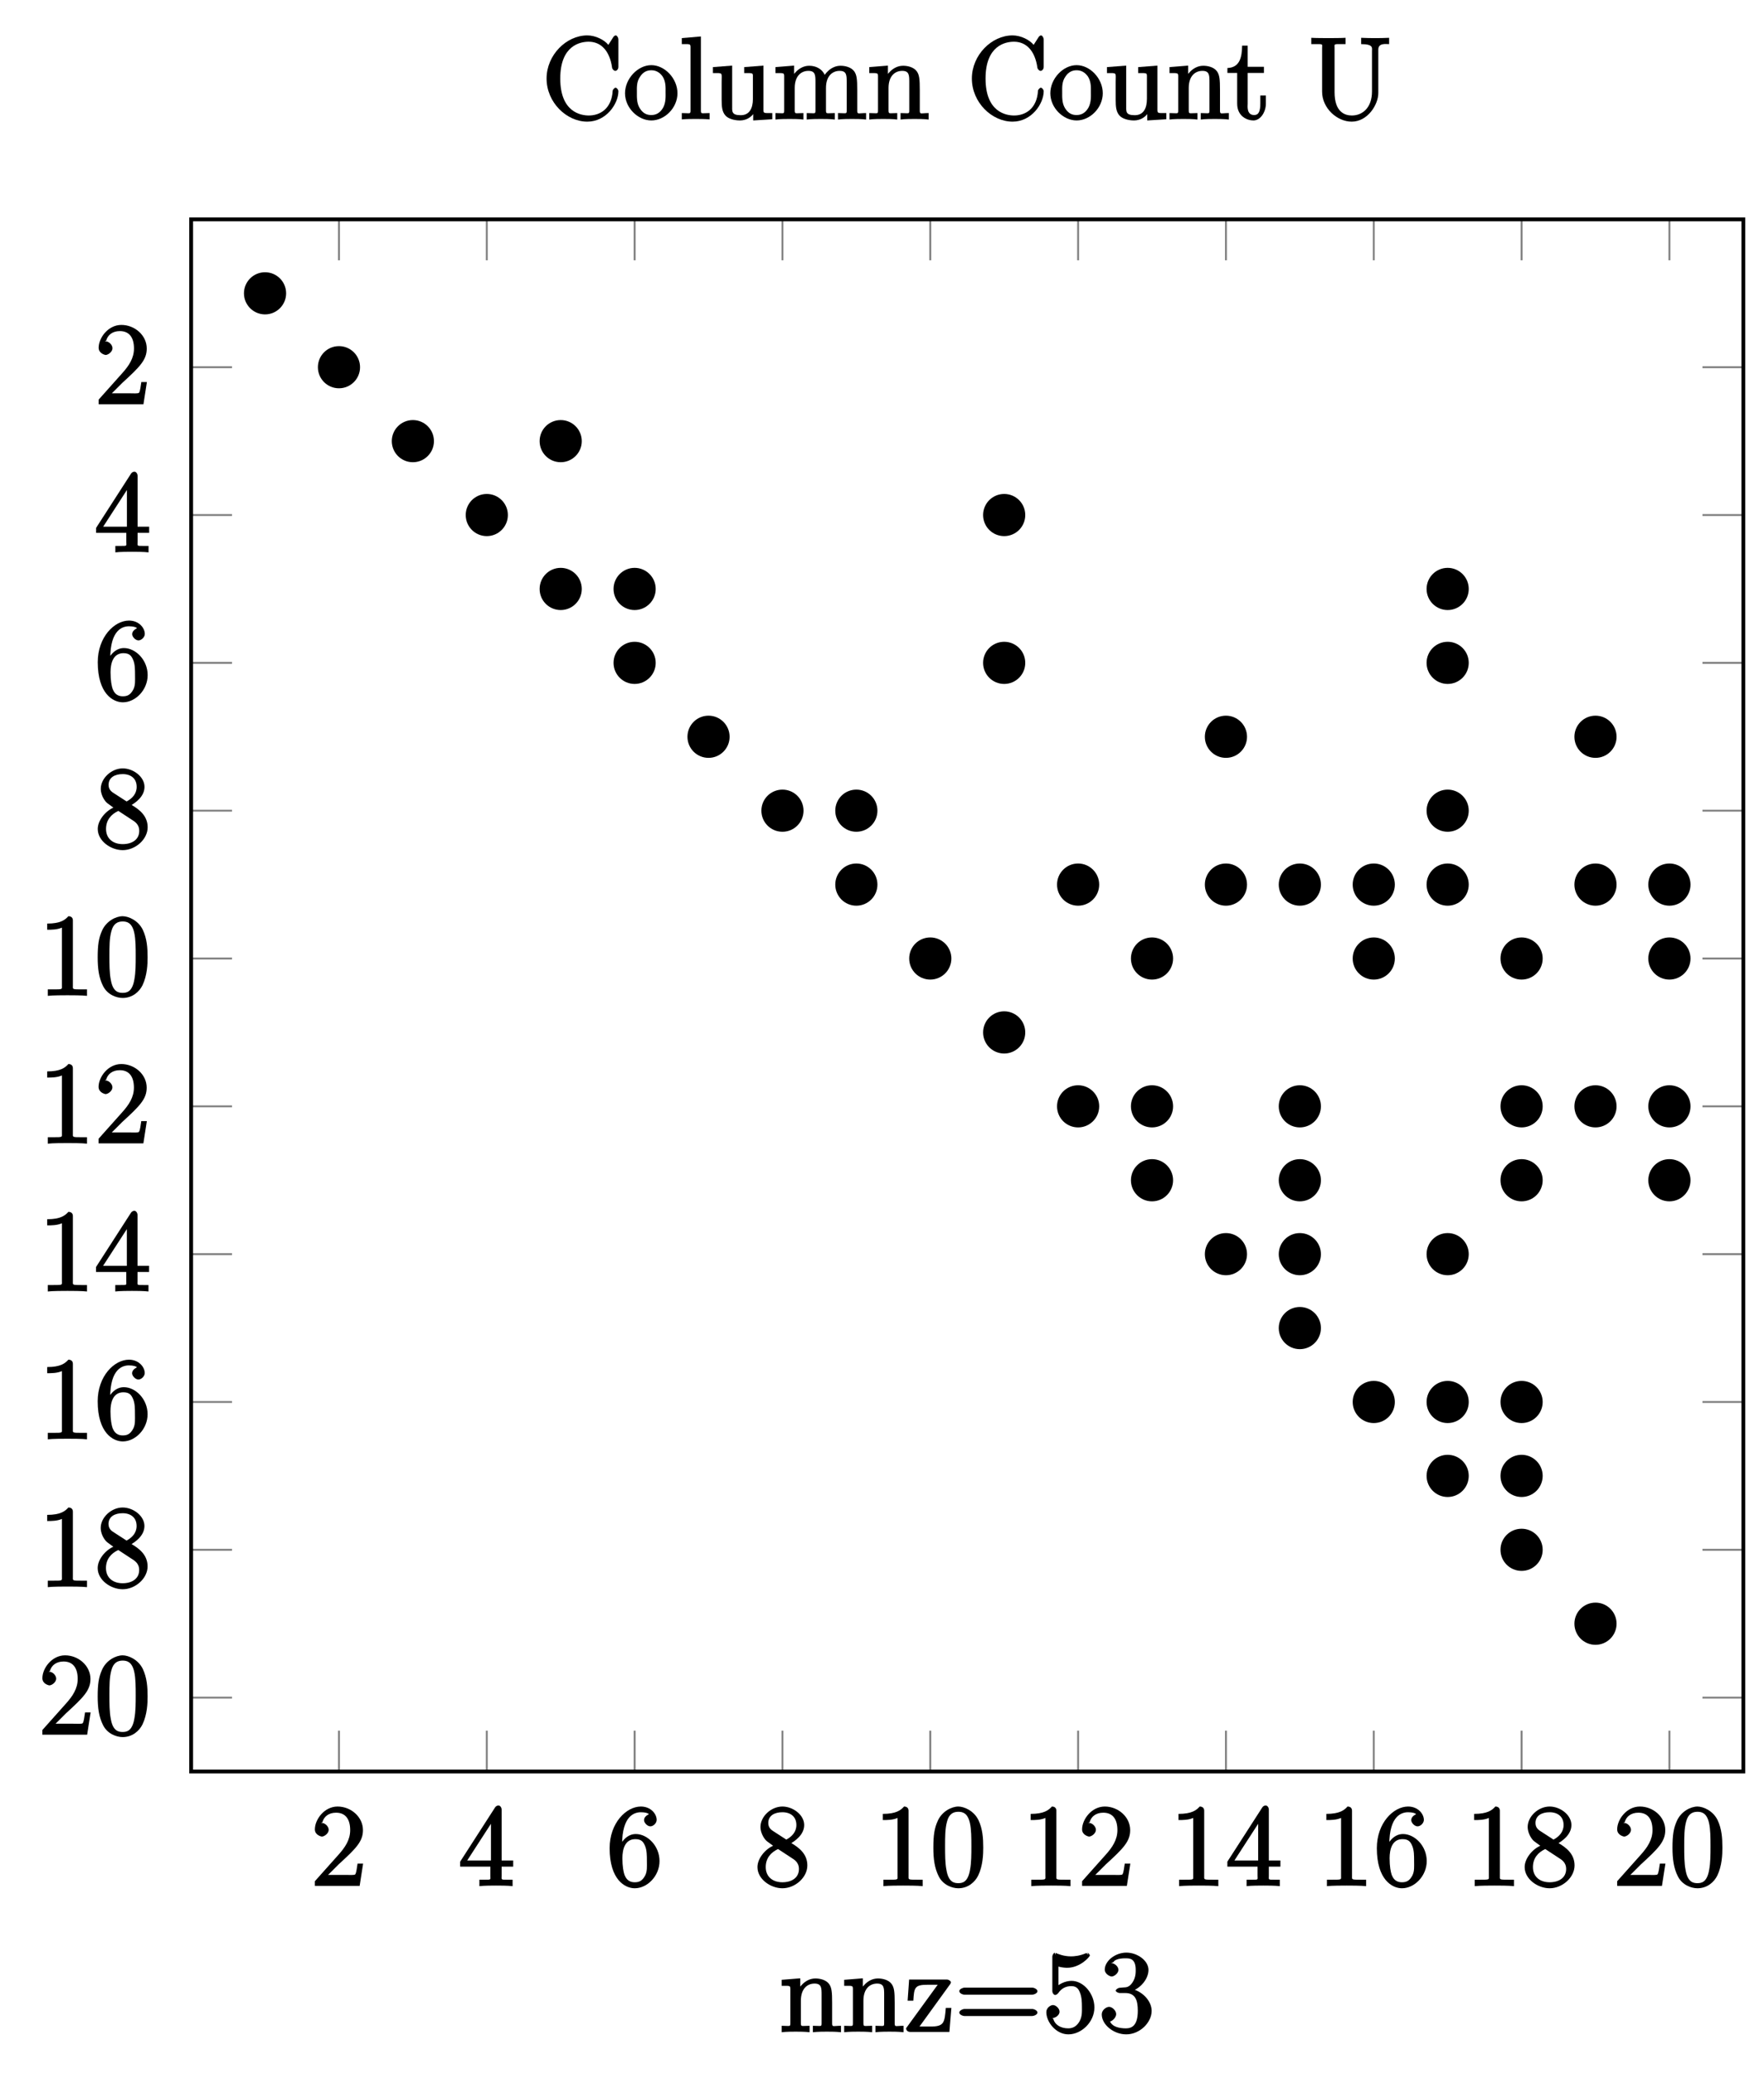 <?xml version="1.0" encoding="UTF-8"?>
<svg xmlns="http://www.w3.org/2000/svg" xmlns:xlink="http://www.w3.org/1999/xlink" width="183.42pt" height="215.52pt" viewBox="0 0 183.42 215.52" version="1.1">
<defs>
<g>
<symbol overflow="visible" id="glyph0-0">
<path style="stroke:none;" d=""/>
</symbol>
<symbol overflow="visible" id="glyph0-1">
<path style="stroke:none;" d="M 5.266 -2.312 L 4.859 -2.312 C 4.797 -1.953 4.75 -1.406 4.625 -1.203 C 4.547 -1.094 3.984 -1.141 3.625 -1.141 L 1.406 -1.141 L 1.516 -0.891 C 1.844 -1.156 2.562 -1.922 2.875 -2.219 C 4.703 -3.891 5.422 -4.609 5.422 -5.797 C 5.422 -7.172 4.172 -8.25 2.781 -8.25 C 1.406 -8.25 0.422 -6.906 0.422 -5.875 C 0.422 -5.266 1.109 -5.125 1.141 -5.125 C 1.406 -5.125 1.859 -5.453 1.859 -5.828 C 1.859 -6.172 1.484 -6.547 1.141 -6.547 C 1.047 -6.547 1.016 -6.547 1.203 -6.609 C 1.359 -7.203 1.859 -7.609 2.625 -7.609 C 3.641 -7.609 4.094 -6.891 4.094 -5.797 C 4.094 -4.781 3.562 -4 2.875 -3.234 L 0.422 -0.484 L 0.422 0 L 5.078 0 L 5.438 -2.312 Z M 5.266 -2.312 "/>
</symbol>
<symbol overflow="visible" id="glyph0-2">
<path style="stroke:none;" d="M 4.469 -7.922 C 4.469 -8.156 4.312 -8.359 4.141 -8.359 C 4.047 -8.359 3.891 -8.312 3.797 -8.172 L 0.156 -2.516 L 0.156 -2 L 3.297 -2 L 3.297 -1.047 C 3.297 -0.609 3.438 -0.641 2.562 -0.641 L 2.156 -0.641 L 2.156 0.031 C 2.609 -0.031 3.547 -0.031 3.891 -0.031 C 4.219 -0.031 5.172 -0.031 5.609 0.031 L 5.609 -0.641 L 5.219 -0.641 C 4.344 -0.641 4.469 -0.609 4.469 -1.047 L 4.469 -2 L 5.672 -2 L 5.672 -2.641 L 4.469 -2.641 Z M 3.359 -7 L 3.359 -2.641 L 0.891 -2.641 L 3.641 -6.891 Z M 3.359 -7 "/>
</symbol>
<symbol overflow="visible" id="glyph0-3">
<path style="stroke:none;" d="M 1.625 -4.297 C 1.625 -7.328 2.938 -7.656 3.578 -7.656 C 4.016 -7.656 4.328 -7.562 4.391 -7.469 C 4.531 -7.469 3.906 -7.312 3.906 -6.828 C 3.906 -6.562 4.25 -6.188 4.562 -6.188 C 4.859 -6.188 5.219 -6.516 5.219 -6.859 C 5.219 -7.484 4.609 -8.25 3.578 -8.25 C 2.062 -8.25 0.328 -6.547 0.328 -3.922 C 0.328 -0.641 1.922 0.25 2.938 0.25 C 4.25 0.25 5.516 -1.031 5.516 -2.578 C 5.516 -4.172 4.25 -5.391 3.047 -5.391 C 1.984 -5.391 1.422 -4.312 1.297 -3.984 L 1.625 -3.984 Z M 2.938 -0.375 C 2.188 -0.375 1.984 -0.891 1.875 -1.141 C 1.766 -1.453 1.656 -2.031 1.656 -2.875 C 1.656 -3.812 1.922 -4.859 3 -4.859 C 3.656 -4.859 3.844 -4.547 4.016 -4.141 C 4.203 -3.703 4.203 -3.109 4.203 -2.594 C 4.203 -1.984 4.25 -1.547 4.031 -1.094 C 3.734 -0.531 3.422 -0.375 2.938 -0.375 Z M 2.938 -0.375 "/>
</symbol>
<symbol overflow="visible" id="glyph0-4">
<path style="stroke:none;" d="M 3.672 -4.344 C 4.266 -4.672 5.188 -5.328 5.188 -6.328 C 5.188 -7.375 4.031 -8.25 2.922 -8.25 C 1.75 -8.25 0.641 -7.219 0.641 -6.125 C 0.641 -5.719 0.812 -5.219 1.141 -4.812 C 1.281 -4.656 1.297 -4.641 1.953 -4.172 C 1.094 -3.781 0.328 -2.828 0.328 -1.953 C 0.328 -0.688 1.703 0.25 2.922 0.25 C 4.25 0.25 5.516 -0.875 5.516 -2.125 C 5.516 -3.344 4.609 -4 3.844 -4.453 Z M 2.047 -5.641 C 1.891 -5.75 1.453 -5.953 1.453 -6.531 C 1.453 -7.312 2.109 -7.656 2.922 -7.656 C 3.781 -7.656 4.375 -7.188 4.375 -6.328 C 4.375 -5.594 3.891 -5.109 3.328 -4.812 Z M 2.375 -3.891 L 3.828 -2.938 C 4.141 -2.734 4.641 -2.469 4.641 -1.75 C 4.641 -0.844 3.891 -0.375 2.922 -0.375 C 1.906 -0.375 1.188 -0.953 1.188 -1.953 C 1.188 -2.875 1.719 -3.484 2.469 -3.828 Z M 2.375 -3.891 "/>
</symbol>
<symbol overflow="visible" id="glyph0-5">
<path style="stroke:none;" d="M 3.594 -7.812 C 3.594 -8.078 3.438 -8.25 3.125 -8.25 C 2.797 -7.875 2.312 -7.484 0.922 -7.484 L 0.922 -6.844 C 1.359 -6.844 1.953 -6.844 2.453 -7.062 L 2.453 -1.062 C 2.453 -0.641 2.578 -0.641 1.531 -0.641 L 0.984 -0.641 L 0.984 0.031 C 1.484 -0.031 2.641 -0.031 3.031 -0.031 C 3.438 -0.031 4.578 -0.031 5.062 0.031 L 5.062 -0.641 L 4.531 -0.641 C 3.484 -0.641 3.594 -0.641 3.594 -1.062 Z M 3.594 -7.812 "/>
</symbol>
<symbol overflow="visible" id="glyph0-6">
<path style="stroke:none;" d="M 5.516 -3.969 C 5.516 -4.953 5.453 -5.922 5.016 -6.844 C 4.531 -7.828 3.516 -8.25 2.922 -8.25 C 2.234 -8.25 1.219 -7.75 0.781 -6.75 C 0.438 -6 0.328 -5.266 0.328 -3.969 C 0.328 -2.812 0.453 -1.828 0.891 -0.984 C 1.344 -0.078 2.297 0.25 2.922 0.25 C 3.953 0.25 4.656 -0.406 4.984 -1.062 C 5.484 -2.109 5.516 -3.281 5.516 -3.969 Z M 2.922 -0.281 C 2.531 -0.281 1.906 -0.344 1.688 -1.656 C 1.547 -2.359 1.547 -3.281 1.547 -4.109 C 1.547 -5.094 1.547 -5.969 1.75 -6.688 C 1.953 -7.484 2.406 -7.703 2.922 -7.703 C 3.375 -7.703 3.891 -7.578 4.125 -6.547 C 4.281 -5.875 4.281 -4.922 4.281 -4.109 C 4.281 -3.312 4.281 -2.406 4.141 -1.672 C 3.922 -0.359 3.328 -0.281 2.922 -0.281 Z M 2.922 -0.281 "/>
</symbol>
<symbol overflow="visible" id="glyph1-0">
<path style="stroke:none;" d=""/>
</symbol>
<symbol overflow="visible" id="glyph1-1">
<path style="stroke:none;" d="M 6.391 -0.141 L 6.391 -0.641 C 5.625 -0.641 5.484 -0.484 5.469 -0.844 L 5.469 -3.047 C 5.469 -4.156 5.422 -4.609 5.156 -4.984 C 4.812 -5.453 4.141 -5.562 3.734 -5.562 C 2.562 -5.562 1.953 -4.422 1.906 -4.344 L 2.156 -4.344 L 2.156 -5.578 L 0.219 -5.422 L 0.219 -4.797 C 1.188 -4.797 1.125 -4.859 1.125 -4.266 L 1.125 -1.031 C 1.125 -0.484 1.156 -0.641 0.219 -0.641 L 0.219 0.031 C 0.688 -0.031 1.344 -0.031 1.672 -0.031 C 2.016 -0.031 2.672 -0.031 3.125 0.031 L 3.125 -0.641 C 2.219 -0.641 2.219 -0.484 2.219 -1.031 L 2.219 -3.25 C 2.219 -4.5 2.891 -5.031 3.641 -5.031 C 4.375 -5.031 4.375 -4.562 4.375 -3.844 L 4.375 -1.031 C 4.375 -0.484 4.406 -0.641 3.469 -0.641 L 3.469 0.031 C 3.938 -0.031 4.594 -0.031 4.922 -0.031 C 5.266 -0.031 5.922 -0.031 6.391 0.031 Z M 6.391 -0.141 "/>
</symbol>
<symbol overflow="visible" id="glyph1-2">
<path style="stroke:none;" d="M 4.703 -2.5 L 4.281 -2.5 C 4.156 -0.984 4.125 -0.562 2.703 -0.562 L 1.547 -0.562 L 4.656 -4.859 C 4.766 -4.984 4.812 -5.109 4.812 -5.156 C 4.812 -5.297 4.578 -5.453 4.375 -5.453 L 0.469 -5.453 L 0.312 -3.25 L 0.906 -3.25 C 0.984 -4.609 1.047 -4.906 2.359 -4.906 L 3.438 -4.906 L 0.156 -0.391 C 0.156 -0.141 0.344 0 0.609 0 L 4.656 0 L 4.859 -2.5 Z M 4.703 -2.5 "/>
</symbol>
<symbol overflow="visible" id="glyph1-3">
<path style="stroke:none;" d="M 8.609 -4.234 C 8.609 -4.453 8.25 -4.609 8.062 -4.609 L 1.031 -4.609 C 0.859 -4.609 0.484 -4.453 0.484 -4.25 C 0.484 -4.016 0.844 -3.875 1.031 -3.875 L 8.062 -3.875 C 8.234 -3.875 8.609 -4.016 8.609 -4.234 Z M 8.609 -2.016 C 8.609 -2.234 8.25 -2.391 8.062 -2.391 L 1.031 -2.391 C 0.859 -2.391 0.484 -2.234 0.484 -2.016 C 0.484 -1.797 0.844 -1.656 1.031 -1.656 L 8.062 -1.656 C 8.234 -1.656 8.609 -1.797 8.609 -2.016 Z M 8.609 -2.016 "/>
</symbol>
<symbol overflow="visible" id="glyph1-4">
<path style="stroke:none;" d="M 5.422 -2.547 C 5.422 -3.969 4.297 -5.312 3.047 -5.312 C 2.359 -5.312 1.719 -4.953 1.406 -4.625 L 1.688 -4.516 L 1.688 -6.797 C 2.047 -6.688 2.469 -6.672 2.594 -6.672 C 3.938 -6.672 4.953 -7.812 4.953 -7.969 C 4.953 -8.016 4.781 -8.234 4.703 -8.234 L 4.812 -7.969 C 4.812 -7.969 4.656 -8.234 4.547 -8.188 C 3.891 -7.906 3.312 -7.859 3 -7.859 C 2.219 -7.859 1.656 -8.109 1.422 -8.203 C 1.344 -8.234 1.406 -7.969 1.406 -7.969 L 1.297 -8.234 C 1.203 -8.234 1.047 -8.016 1.047 -7.812 L 1.047 -4.266 C 1.047 -4.047 1.203 -3.844 1.344 -3.844 C 1.406 -3.844 1.531 -3.891 1.656 -4.031 C 1.984 -4.516 2.438 -4.766 3.031 -4.766 C 3.672 -4.766 3.812 -4.328 3.906 -4.125 C 4.109 -3.656 4.125 -3.078 4.125 -2.625 C 4.125 -2.156 4.172 -1.594 3.844 -1.047 C 3.578 -0.625 3.234 -0.375 2.703 -0.375 C 1.906 -0.375 1.297 -0.75 1.141 -1.391 C 0.984 -1.453 1.047 -1.453 1.109 -1.453 C 1.312 -1.453 1.797 -1.703 1.797 -2.109 C 1.797 -2.453 1.406 -2.797 1.109 -2.797 C 0.891 -2.797 0.422 -2.531 0.422 -2.062 C 0.422 -1.047 1.406 0.25 2.719 0.25 C 4.078 0.25 5.422 -1.031 5.422 -2.547 Z M 5.422 -2.547 "/>
</symbol>
<symbol overflow="visible" id="glyph1-5">
<path style="stroke:none;" d="M 5.516 -2.188 C 5.516 -3.281 4.469 -4.297 3.328 -4.5 L 3.328 -4.203 C 4.359 -4.5 5.188 -5.516 5.188 -6.453 C 5.188 -7.406 4.047 -8.25 2.891 -8.25 C 1.703 -8.25 0.641 -7.359 0.641 -6.484 C 0.641 -6.016 1.188 -5.766 1.359 -5.766 C 1.609 -5.766 2.062 -6.094 2.062 -6.453 C 2.062 -6.844 1.609 -7.156 1.344 -7.156 C 1.281 -7.156 1.25 -7.156 1.531 -7.25 C 1.781 -7.703 2.797 -7.656 2.859 -7.656 C 3.25 -7.656 3.859 -7.625 3.859 -6.453 C 3.859 -6.234 3.875 -5.672 3.531 -5.156 C 3.172 -4.625 2.875 -4.641 2.562 -4.625 L 2.203 -4.594 C 2 -4.578 1.781 -4.406 1.781 -4.297 C 1.781 -4.188 2.016 -4.047 2.219 -4.047 L 2.766 -4.047 C 3.797 -4.047 4.078 -3.344 4.078 -2.203 C 4.078 -0.641 3.438 -0.375 2.844 -0.375 C 2.266 -0.375 1.453 -0.484 1.188 -1.094 C 1.328 -1.078 1.828 -1.438 1.828 -1.859 C 1.828 -2.219 1.422 -2.609 1.094 -2.609 C 0.797 -2.609 0.328 -2.281 0.328 -1.828 C 0.328 -0.766 1.547 0.25 2.875 0.25 C 4.297 0.25 5.516 -0.984 5.516 -2.188 Z M 5.516 -2.188 "/>
</symbol>
<symbol overflow="visible" id="glyph1-6">
<path style="stroke:none;" d="M 7.953 -2.922 C 7.953 -3.047 7.797 -3.281 7.656 -3.281 C 7.547 -3.281 7.359 -3.062 7.359 -2.969 C 7.25 -1.078 6.031 -0.391 4.875 -0.391 C 4.047 -0.391 1.906 -0.734 1.906 -4.234 C 1.906 -7.688 4 -8.062 4.859 -8.062 C 6.125 -8.062 7.047 -7.141 7.297 -5.359 C 7.312 -5.219 7.484 -5.031 7.625 -5.031 C 7.797 -5.031 7.953 -5.219 7.953 -5.453 L 7.953 -8.281 C 7.953 -8.5 7.797 -8.719 7.672 -8.719 C 7.609 -8.719 7.469 -8.641 7.406 -8.516 L 6.906 -7.734 C 6.5 -8.25 5.578 -8.719 4.719 -8.719 C 2.531 -8.719 0.484 -6.672 0.484 -4.234 C 0.484 -1.75 2.562 0.25 4.719 0.25 C 6.688 0.25 7.953 -1.609 7.953 -2.922 Z M 7.953 -2.922 "/>
</symbol>
<symbol overflow="visible" id="glyph1-7">
<path style="stroke:none;" d="M 5.641 -2.703 C 5.641 -4.25 4.312 -5.625 2.922 -5.625 C 1.5 -5.625 0.188 -4.203 0.188 -2.703 C 0.188 -1.172 1.547 0.125 2.922 0.125 C 4.328 0.125 5.641 -1.188 5.641 -2.703 Z M 4.406 -2.812 C 4.406 -2.391 4.453 -1.75 4.141 -1.188 C 3.812 -0.625 3.375 -0.438 2.922 -0.438 C 2.484 -0.438 2.062 -0.578 1.703 -1.172 C 1.391 -1.703 1.422 -2.312 1.422 -2.812 C 1.422 -3.266 1.375 -3.891 1.75 -4.422 C 2.078 -4.938 2.5 -5.094 2.922 -5.094 C 3.375 -5.094 3.766 -4.906 4.094 -4.453 C 4.453 -3.891 4.406 -3.25 4.406 -2.812 Z M 4.406 -2.812 "/>
</symbol>
<symbol overflow="visible" id="glyph1-8">
<path style="stroke:none;" d="M 3.125 -0.141 L 3.125 -0.641 C 2.203 -0.641 2.219 -0.484 2.219 -1.031 L 2.219 -8.609 L 0.234 -8.438 L 0.234 -7.812 C 1.203 -7.812 1.141 -7.875 1.141 -7.297 L 1.141 -1.031 C 1.141 -0.484 1.172 -0.641 0.234 -0.641 L 0.234 0.016 C 0.734 -0.031 1.312 -0.031 1.672 -0.031 C 2.031 -0.031 2.625 -0.031 3.125 0.016 Z M 3.125 -0.141 "/>
</symbol>
<symbol overflow="visible" id="glyph1-9">
<path style="stroke:none;" d="M 6.391 -0.141 L 6.391 -0.641 C 5.422 -0.641 5.469 -0.578 5.469 -1.156 L 5.469 -5.578 L 3.469 -5.422 L 3.469 -4.797 C 4.453 -4.797 4.375 -4.859 4.375 -4.266 L 4.375 -2.125 C 4.375 -1.109 4 -0.422 3.109 -0.422 C 2.125 -0.422 2.219 -0.828 2.219 -1.453 L 2.219 -5.578 L 0.219 -5.422 L 0.219 -4.797 C 1.297 -4.797 1.125 -4.906 1.125 -3.844 L 1.125 -2.047 C 1.125 -1.297 1.172 -0.766 1.531 -0.375 C 1.812 -0.062 2.422 0.125 3.031 0.125 C 3.234 0.125 3.734 0.078 4.141 -0.266 C 4.484 -0.531 4.672 -0.984 4.672 -0.984 L 4.406 -1.094 L 4.406 0.125 L 6.391 0 Z M 6.391 -0.141 "/>
</symbol>
<symbol overflow="visible" id="glyph1-10">
<path style="stroke:none;" d="M 9.641 -0.141 L 9.641 -0.641 C 8.875 -0.641 8.734 -0.484 8.719 -0.844 L 8.719 -3.047 C 8.719 -4.156 8.672 -4.609 8.406 -4.984 C 8.062 -5.453 7.391 -5.562 6.984 -5.562 C 5.984 -5.562 5.312 -4.703 5.125 -4.234 L 5.453 -4.234 C 5.281 -5.156 4.484 -5.562 3.734 -5.562 C 2.562 -5.562 1.953 -4.422 1.906 -4.344 L 2.156 -4.344 L 2.156 -5.578 L 0.219 -5.422 L 0.219 -4.797 C 1.188 -4.797 1.125 -4.859 1.125 -4.266 L 1.125 -1.031 C 1.125 -0.484 1.156 -0.641 0.219 -0.641 L 0.219 0.031 C 0.688 -0.031 1.344 -0.031 1.672 -0.031 C 2.016 -0.031 2.672 -0.031 3.125 0.031 L 3.125 -0.641 C 2.219 -0.641 2.219 -0.484 2.219 -1.031 L 2.219 -3.25 C 2.219 -4.5 2.891 -5.031 3.641 -5.031 C 4.375 -5.031 4.375 -4.562 4.375 -3.844 L 4.375 -1.031 C 4.375 -0.484 4.406 -0.641 3.469 -0.641 L 3.469 0.031 C 3.938 -0.031 4.594 -0.031 4.922 -0.031 C 5.266 -0.031 5.922 -0.031 6.391 0.031 L 6.391 -0.641 C 5.469 -0.641 5.469 -0.484 5.469 -1.031 L 5.469 -3.25 C 5.469 -4.5 6.141 -5.031 6.891 -5.031 C 7.625 -5.031 7.625 -4.562 7.625 -3.844 L 7.625 -1.031 C 7.625 -0.484 7.656 -0.641 6.719 -0.641 L 6.719 0.031 C 7.203 -0.031 7.844 -0.031 8.172 -0.031 C 8.516 -0.031 9.172 -0.031 9.641 0.031 Z M 9.641 -0.141 "/>
</symbol>
<symbol overflow="visible" id="glyph1-11">
<path style="stroke:none;" d="M 4.047 -1.625 L 4.047 -2.469 L 3.469 -2.469 L 3.469 -1.656 C 3.469 -0.781 3.281 -0.438 2.828 -0.438 C 2.016 -0.438 2.156 -1.406 2.156 -1.609 L 2.156 -4.812 L 3.844 -4.812 L 3.844 -5.453 L 2.156 -5.453 L 2.156 -7.656 L 1.578 -7.656 C 1.562 -6.375 1.297 -5.375 0.047 -5.328 L 0.047 -4.812 L 1.062 -4.812 L 1.062 -1.625 C 1.062 -0.297 2.109 0.125 2.75 0.125 C 3.5 0.125 4.047 -0.766 4.047 -1.625 Z M 4.047 -1.625 "/>
</symbol>
<symbol overflow="visible" id="glyph1-12">
<path style="stroke:none;" d="M 8.422 -7.953 L 8.422 -8.469 C 7.953 -8.438 7.312 -8.438 6.984 -8.438 C 6.641 -8.438 5.984 -8.438 5.516 -8.469 L 5.516 -7.812 C 6.812 -7.812 6.641 -7.406 6.641 -7.078 L 6.641 -2.891 C 6.641 -1.219 5.672 -0.391 4.547 -0.391 C 3.844 -0.391 2.75 -0.719 2.75 -2.812 L 2.75 -7.406 C 2.75 -7.844 2.625 -7.812 3.484 -7.812 L 3.891 -7.812 L 3.891 -8.469 C 3.438 -8.438 2.469 -8.438 2.109 -8.438 C 1.75 -8.438 0.781 -8.438 0.328 -8.469 L 0.328 -7.812 L 0.734 -7.812 C 1.594 -7.812 1.453 -7.844 1.453 -7.406 L 1.453 -2.875 C 1.453 -1.141 3.016 0.25 4.531 0.25 C 6.188 0.25 7.297 -1.516 7.297 -2.719 L 7.297 -7.234 C 7.297 -7.953 8.062 -7.812 8.422 -7.812 Z M 8.422 -7.953 "/>
</symbol>
</g>
</defs>
<g id="surface1">
<path style="fill:none;stroke-width:0.199;stroke-linecap:butt;stroke-linejoin:miter;stroke:rgb(50%,50%,50%);stroke-opacity:1;stroke-miterlimit:10;" d="M 15.372 0.001 L 15.372 -4.253 M 30.743 0.001 L 30.743 -4.253 M 46.114 0.001 L 46.114 -4.253 M 61.485 0.001 L 61.485 -4.253 M 76.856 0.001 L 76.856 -4.253 M 92.228 0.001 L 92.228 -4.253 M 107.599 0.001 L 107.599 -4.253 M 122.97 0.001 L 122.97 -4.253 M 138.341 0.001 L 138.341 -4.253 M 153.712 0.001 L 153.712 -4.253 M 15.372 -161.394 L 15.372 -157.144 M 30.743 -161.394 L 30.743 -157.144 M 46.114 -161.394 L 46.114 -157.144 M 61.485 -161.394 L 61.485 -157.144 M 76.856 -161.394 L 76.856 -157.144 M 92.228 -161.394 L 92.228 -157.144 M 107.599 -161.394 L 107.599 -157.144 M 122.97 -161.394 L 122.97 -157.144 M 138.341 -161.394 L 138.341 -157.144 M 153.712 -161.394 L 153.712 -157.144 " transform="matrix(1,0,0,-1,19.874,22.813)"/>
<path style="fill:none;stroke-width:0.199;stroke-linecap:butt;stroke-linejoin:miter;stroke:rgb(50%,50%,50%);stroke-opacity:1;stroke-miterlimit:10;" d="M 0.001 -15.371 L 4.251 -15.371 M 0.001 -30.742 L 4.251 -30.742 M 0.001 -46.113 L 4.251 -46.113 M 0.001 -61.484 L 4.251 -61.484 M 0.001 -76.855 L 4.251 -76.855 M 0.001 -92.226 L 4.251 -92.226 M 0.001 -107.597 L 4.251 -107.597 M 0.001 -122.968 L 4.251 -122.968 M 0.001 -138.339 L 4.251 -138.339 M 0.001 -153.71 L 4.251 -153.71 M 161.396 -15.371 L 157.146 -15.371 M 161.396 -30.742 L 157.146 -30.742 M 161.396 -46.113 L 157.146 -46.113 M 161.396 -61.484 L 157.146 -61.484 M 161.396 -76.855 L 157.146 -76.855 M 161.396 -92.226 L 157.146 -92.226 M 161.396 -107.597 L 157.146 -107.597 M 161.396 -122.968 L 157.146 -122.968 M 161.396 -138.339 L 157.146 -138.339 M 161.396 -153.71 L 157.146 -153.71 " transform="matrix(1,0,0,-1,19.874,22.813)"/>
<path style="fill:none;stroke-width:0.399;stroke-linecap:butt;stroke-linejoin:miter;stroke:rgb(0%,0%,0%);stroke-opacity:1;stroke-miterlimit:10;" d="M 0.001 0.001 L 0.001 -161.394 L 161.396 -161.394 L 161.396 0.001 Z M 0.001 0.001 " transform="matrix(1,0,0,-1,19.874,22.813)"/>
<g style="fill:rgb(0%,0%,0%);fill-opacity:1;">
  <use xlink:href="#glyph0-1" x="32.318" y="196.097"/>
</g>
<g style="fill:rgb(0%,0%,0%);fill-opacity:1;">
  <use xlink:href="#glyph0-2" x="47.69" y="196.097"/>
</g>
<g style="fill:rgb(0%,0%,0%);fill-opacity:1;">
  <use xlink:href="#glyph0-3" x="63.061" y="196.097"/>
</g>
<g style="fill:rgb(0%,0%,0%);fill-opacity:1;">
  <use xlink:href="#glyph0-4" x="78.432" y="196.097"/>
</g>
<g style="fill:rgb(0%,0%,0%);fill-opacity:1;">
  <use xlink:href="#glyph0-5" x="90.876" y="196.097"/>
  <use xlink:href="#glyph0-6" x="96.722" y="196.097"/>
</g>
<g style="fill:rgb(0%,0%,0%);fill-opacity:1;">
  <use xlink:href="#glyph0-5" x="106.247" y="196.097"/>
  <use xlink:href="#glyph0-1" x="112.093" y="196.097"/>
</g>
<g style="fill:rgb(0%,0%,0%);fill-opacity:1;">
  <use xlink:href="#glyph0-5" x="121.618" y="196.097"/>
  <use xlink:href="#glyph0-2" x="127.464" y="196.097"/>
</g>
<g style="fill:rgb(0%,0%,0%);fill-opacity:1;">
  <use xlink:href="#glyph0-5" x="136.989" y="196.097"/>
  <use xlink:href="#glyph0-3" x="142.835" y="196.097"/>
</g>
<g style="fill:rgb(0%,0%,0%);fill-opacity:1;">
  <use xlink:href="#glyph0-5" x="152.36" y="196.097"/>
  <use xlink:href="#glyph0-4" x="158.206" y="196.097"/>
</g>
<g style="fill:rgb(0%,0%,0%);fill-opacity:1;">
  <use xlink:href="#glyph0-1" x="167.731" y="196.097"/>
  <use xlink:href="#glyph0-6" x="173.577" y="196.097"/>
</g>
<g style="fill:rgb(0%,0%,0%);fill-opacity:1;">
  <use xlink:href="#glyph0-1" x="9.837" y="42.036"/>
</g>
<g style="fill:rgb(0%,0%,0%);fill-opacity:1;">
  <use xlink:href="#glyph0-2" x="9.837" y="57.407"/>
</g>
<g style="fill:rgb(0%,0%,0%);fill-opacity:1;">
  <use xlink:href="#glyph0-3" x="9.837" y="72.778"/>
</g>
<g style="fill:rgb(0%,0%,0%);fill-opacity:1;">
  <use xlink:href="#glyph0-4" x="9.837" y="88.149"/>
</g>
<g style="fill:rgb(0%,0%,0%);fill-opacity:1;">
  <use xlink:href="#glyph0-5" x="3.984" y="103.52"/>
  <use xlink:href="#glyph0-6" x="9.83" y="103.52"/>
</g>
<g style="fill:rgb(0%,0%,0%);fill-opacity:1;">
  <use xlink:href="#glyph0-5" x="3.984" y="118.891"/>
  <use xlink:href="#glyph0-1" x="9.83" y="118.891"/>
</g>
<g style="fill:rgb(0%,0%,0%);fill-opacity:1;">
  <use xlink:href="#glyph0-5" x="3.984" y="134.262"/>
  <use xlink:href="#glyph0-2" x="9.83" y="134.262"/>
</g>
<g style="fill:rgb(0%,0%,0%);fill-opacity:1;">
  <use xlink:href="#glyph0-5" x="3.984" y="149.633"/>
  <use xlink:href="#glyph0-3" x="9.83" y="149.633"/>
</g>
<g style="fill:rgb(0%,0%,0%);fill-opacity:1;">
  <use xlink:href="#glyph0-5" x="3.984" y="165.004"/>
  <use xlink:href="#glyph0-4" x="9.83" y="165.004"/>
</g>
<g style="fill:rgb(0%,0%,0%);fill-opacity:1;">
  <use xlink:href="#glyph0-1" x="3.984" y="180.376"/>
  <use xlink:href="#glyph0-6" x="9.83" y="180.376"/>
</g>
<path style="fill-rule:nonzero;fill:rgb(0%,0%,0%);fill-opacity:1;stroke-width:0.399;stroke-linecap:butt;stroke-linejoin:miter;stroke:rgb(0%,0%,0%);stroke-opacity:1;stroke-miterlimit:10;" d="M 9.677 -7.687 C 9.677 -6.585 8.786 -5.695 7.685 -5.695 C 6.587 -5.695 5.692 -6.585 5.692 -7.687 C 5.692 -8.785 6.587 -9.679 7.685 -9.679 C 8.786 -9.679 9.677 -8.785 9.677 -7.687 Z M 9.677 -7.687 " transform="matrix(1,0,0,-1,19.874,22.813)"/>
<path style="fill-rule:nonzero;fill:rgb(0%,0%,0%);fill-opacity:1;stroke-width:0.399;stroke-linecap:butt;stroke-linejoin:miter;stroke:rgb(0%,0%,0%);stroke-opacity:1;stroke-miterlimit:10;" d="M 17.364 -15.371 C 17.364 -14.269 16.47 -13.378 15.372 -13.378 C 14.271 -13.378 13.38 -14.269 13.38 -15.371 C 13.38 -16.472 14.271 -17.363 15.372 -17.363 C 16.47 -17.363 17.364 -16.472 17.364 -15.371 Z M 17.364 -15.371 " transform="matrix(1,0,0,-1,19.874,22.813)"/>
<path style="fill-rule:nonzero;fill:rgb(0%,0%,0%);fill-opacity:1;stroke-width:0.399;stroke-linecap:butt;stroke-linejoin:miter;stroke:rgb(0%,0%,0%);stroke-opacity:1;stroke-miterlimit:10;" d="M 25.048 -23.058 C 25.048 -21.957 24.157 -21.066 23.056 -21.066 C 21.954 -21.066 21.064 -21.957 21.064 -23.058 C 21.064 -24.156 21.954 -25.05 23.056 -25.05 C 24.157 -25.05 25.048 -24.156 25.048 -23.058 Z M 25.048 -23.058 " transform="matrix(1,0,0,-1,19.874,22.813)"/>
<path style="fill-rule:nonzero;fill:rgb(0%,0%,0%);fill-opacity:1;stroke-width:0.399;stroke-linecap:butt;stroke-linejoin:miter;stroke:rgb(0%,0%,0%);stroke-opacity:1;stroke-miterlimit:10;" d="M 32.735 -30.742 C 32.735 -29.64 31.841 -28.75 30.743 -28.75 C 29.642 -28.75 28.751 -29.64 28.751 -30.742 C 28.751 -31.843 29.642 -32.734 30.743 -32.734 C 31.841 -32.734 32.735 -31.843 32.735 -30.742 Z M 32.735 -30.742 " transform="matrix(1,0,0,-1,19.874,22.813)"/>
<path style="fill-rule:nonzero;fill:rgb(0%,0%,0%);fill-opacity:1;stroke-width:0.399;stroke-linecap:butt;stroke-linejoin:miter;stroke:rgb(0%,0%,0%);stroke-opacity:1;stroke-miterlimit:10;" d="M 40.419 -23.058 C 40.419 -21.957 39.528 -21.066 38.427 -21.066 C 37.325 -21.066 36.435 -21.957 36.435 -23.058 C 36.435 -24.156 37.325 -25.05 38.427 -25.05 C 39.528 -25.05 40.419 -24.156 40.419 -23.058 Z M 40.419 -23.058 " transform="matrix(1,0,0,-1,19.874,22.813)"/>
<path style="fill-rule:nonzero;fill:rgb(0%,0%,0%);fill-opacity:1;stroke-width:0.399;stroke-linecap:butt;stroke-linejoin:miter;stroke:rgb(0%,0%,0%);stroke-opacity:1;stroke-miterlimit:10;" d="M 40.419 -38.429 C 40.419 -37.328 39.528 -36.433 38.427 -36.433 C 37.325 -36.433 36.435 -37.328 36.435 -38.429 C 36.435 -39.527 37.325 -40.421 38.427 -40.421 C 39.528 -40.421 40.419 -39.527 40.419 -38.429 Z M 40.419 -38.429 " transform="matrix(1,0,0,-1,19.874,22.813)"/>
<path style="fill-rule:nonzero;fill:rgb(0%,0%,0%);fill-opacity:1;stroke-width:0.399;stroke-linecap:butt;stroke-linejoin:miter;stroke:rgb(0%,0%,0%);stroke-opacity:1;stroke-miterlimit:10;" d="M 48.106 -38.429 C 48.106 -37.328 47.212 -36.433 46.114 -36.433 C 45.013 -36.433 44.122 -37.328 44.122 -38.429 C 44.122 -39.527 45.013 -40.421 46.114 -40.421 C 47.212 -40.421 48.106 -39.527 48.106 -38.429 Z M 48.106 -38.429 " transform="matrix(1,0,0,-1,19.874,22.813)"/>
<path style="fill-rule:nonzero;fill:rgb(0%,0%,0%);fill-opacity:1;stroke-width:0.399;stroke-linecap:butt;stroke-linejoin:miter;stroke:rgb(0%,0%,0%);stroke-opacity:1;stroke-miterlimit:10;" d="M 48.106 -46.113 C 48.106 -45.011 47.212 -44.121 46.114 -44.121 C 45.013 -44.121 44.122 -45.011 44.122 -46.113 C 44.122 -47.214 45.013 -48.105 46.114 -48.105 C 47.212 -48.105 48.106 -47.214 48.106 -46.113 Z M 48.106 -46.113 " transform="matrix(1,0,0,-1,19.874,22.813)"/>
<path style="fill-rule:nonzero;fill:rgb(0%,0%,0%);fill-opacity:1;stroke-width:0.399;stroke-linecap:butt;stroke-linejoin:miter;stroke:rgb(0%,0%,0%);stroke-opacity:1;stroke-miterlimit:10;" d="M 55.79 -53.8 C 55.79 -52.699 54.899 -51.804 53.798 -51.804 C 52.696 -51.804 51.806 -52.699 51.806 -53.8 C 51.806 -54.898 52.696 -55.792 53.798 -55.792 C 54.899 -55.792 55.79 -54.898 55.79 -53.8 Z M 55.79 -53.8 " transform="matrix(1,0,0,-1,19.874,22.813)"/>
<path style="fill-rule:nonzero;fill:rgb(0%,0%,0%);fill-opacity:1;stroke-width:0.399;stroke-linecap:butt;stroke-linejoin:miter;stroke:rgb(0%,0%,0%);stroke-opacity:1;stroke-miterlimit:10;" d="M 63.478 -61.484 C 63.478 -60.382 62.583 -59.492 61.485 -59.492 C 60.384 -59.492 59.493 -60.382 59.493 -61.484 C 59.493 -62.585 60.384 -63.476 61.485 -63.476 C 62.583 -63.476 63.478 -62.585 63.478 -61.484 Z M 63.478 -61.484 " transform="matrix(1,0,0,-1,19.874,22.813)"/>
<path style="fill-rule:nonzero;fill:rgb(0%,0%,0%);fill-opacity:1;stroke-width:0.399;stroke-linecap:butt;stroke-linejoin:miter;stroke:rgb(0%,0%,0%);stroke-opacity:1;stroke-miterlimit:10;" d="M 71.161 -61.484 C 71.161 -60.382 70.271 -59.492 69.169 -59.492 C 68.067 -59.492 67.177 -60.382 67.177 -61.484 C 67.177 -62.585 68.067 -63.476 69.169 -63.476 C 70.271 -63.476 71.161 -62.585 71.161 -61.484 Z M 71.161 -61.484 " transform="matrix(1,0,0,-1,19.874,22.813)"/>
<path style="fill-rule:nonzero;fill:rgb(0%,0%,0%);fill-opacity:1;stroke-width:0.399;stroke-linecap:butt;stroke-linejoin:miter;stroke:rgb(0%,0%,0%);stroke-opacity:1;stroke-miterlimit:10;" d="M 71.161 -69.171 C 71.161 -68.07 70.271 -67.175 69.169 -67.175 C 68.067 -67.175 67.177 -68.07 67.177 -69.171 C 67.177 -70.269 68.067 -71.164 69.169 -71.164 C 70.271 -71.164 71.161 -70.269 71.161 -69.171 Z M 71.161 -69.171 " transform="matrix(1,0,0,-1,19.874,22.813)"/>
<path style="fill-rule:nonzero;fill:rgb(0%,0%,0%);fill-opacity:1;stroke-width:0.399;stroke-linecap:butt;stroke-linejoin:miter;stroke:rgb(0%,0%,0%);stroke-opacity:1;stroke-miterlimit:10;" d="M 78.849 -76.855 C 78.849 -75.753 77.954 -74.863 76.856 -74.863 C 75.755 -74.863 74.864 -75.753 74.864 -76.855 C 74.864 -77.957 75.755 -78.847 76.856 -78.847 C 77.954 -78.847 78.849 -77.957 78.849 -76.855 Z M 78.849 -76.855 " transform="matrix(1,0,0,-1,19.874,22.813)"/>
<path style="fill-rule:nonzero;fill:rgb(0%,0%,0%);fill-opacity:1;stroke-width:0.399;stroke-linecap:butt;stroke-linejoin:miter;stroke:rgb(0%,0%,0%);stroke-opacity:1;stroke-miterlimit:10;" d="M 86.532 -30.742 C 86.532 -29.64 85.642 -28.75 84.54 -28.75 C 83.439 -28.75 82.548 -29.64 82.548 -30.742 C 82.548 -31.843 83.439 -32.734 84.54 -32.734 C 85.642 -32.734 86.532 -31.843 86.532 -30.742 Z M 86.532 -30.742 " transform="matrix(1,0,0,-1,19.874,22.813)"/>
<path style="fill-rule:nonzero;fill:rgb(0%,0%,0%);fill-opacity:1;stroke-width:0.399;stroke-linecap:butt;stroke-linejoin:miter;stroke:rgb(0%,0%,0%);stroke-opacity:1;stroke-miterlimit:10;" d="M 86.532 -46.113 C 86.532 -45.011 85.642 -44.121 84.54 -44.121 C 83.439 -44.121 82.548 -45.011 82.548 -46.113 C 82.548 -47.214 83.439 -48.105 84.54 -48.105 C 85.642 -48.105 86.532 -47.214 86.532 -46.113 Z M 86.532 -46.113 " transform="matrix(1,0,0,-1,19.874,22.813)"/>
<path style="fill-rule:nonzero;fill:rgb(0%,0%,0%);fill-opacity:1;stroke-width:0.399;stroke-linecap:butt;stroke-linejoin:miter;stroke:rgb(0%,0%,0%);stroke-opacity:1;stroke-miterlimit:10;" d="M 86.532 -84.542 C 86.532 -83.441 85.642 -82.546 84.54 -82.546 C 83.439 -82.546 82.548 -83.441 82.548 -84.542 C 82.548 -85.64 83.439 -86.535 84.54 -86.535 C 85.642 -86.535 86.532 -85.64 86.532 -84.542 Z M 86.532 -84.542 " transform="matrix(1,0,0,-1,19.874,22.813)"/>
<path style="fill-rule:nonzero;fill:rgb(0%,0%,0%);fill-opacity:1;stroke-width:0.399;stroke-linecap:butt;stroke-linejoin:miter;stroke:rgb(0%,0%,0%);stroke-opacity:1;stroke-miterlimit:10;" d="M 94.22 -69.171 C 94.22 -68.07 93.325 -67.175 92.228 -67.175 C 91.126 -67.175 90.235 -68.07 90.235 -69.171 C 90.235 -70.269 91.126 -71.164 92.228 -71.164 C 93.325 -71.164 94.22 -70.269 94.22 -69.171 Z M 94.22 -69.171 " transform="matrix(1,0,0,-1,19.874,22.813)"/>
<path style="fill-rule:nonzero;fill:rgb(0%,0%,0%);fill-opacity:1;stroke-width:0.399;stroke-linecap:butt;stroke-linejoin:miter;stroke:rgb(0%,0%,0%);stroke-opacity:1;stroke-miterlimit:10;" d="M 94.22 -92.226 C 94.22 -91.124 93.325 -90.234 92.228 -90.234 C 91.126 -90.234 90.235 -91.124 90.235 -92.226 C 90.235 -93.328 91.126 -94.218 92.228 -94.218 C 93.325 -94.218 94.22 -93.328 94.22 -92.226 Z M 94.22 -92.226 " transform="matrix(1,0,0,-1,19.874,22.813)"/>
<path style="fill-rule:nonzero;fill:rgb(0%,0%,0%);fill-opacity:1;stroke-width:0.399;stroke-linecap:butt;stroke-linejoin:miter;stroke:rgb(0%,0%,0%);stroke-opacity:1;stroke-miterlimit:10;" d="M 101.903 -76.855 C 101.903 -75.753 101.013 -74.863 99.911 -74.863 C 98.81 -74.863 97.919 -75.753 97.919 -76.855 C 97.919 -77.957 98.81 -78.847 99.911 -78.847 C 101.013 -78.847 101.903 -77.957 101.903 -76.855 Z M 101.903 -76.855 " transform="matrix(1,0,0,-1,19.874,22.813)"/>
<path style="fill-rule:nonzero;fill:rgb(0%,0%,0%);fill-opacity:1;stroke-width:0.399;stroke-linecap:butt;stroke-linejoin:miter;stroke:rgb(0%,0%,0%);stroke-opacity:1;stroke-miterlimit:10;" d="M 101.903 -92.226 C 101.903 -91.124 101.013 -90.234 99.911 -90.234 C 98.81 -90.234 97.919 -91.124 97.919 -92.226 C 97.919 -93.328 98.81 -94.218 99.911 -94.218 C 101.013 -94.218 101.903 -93.328 101.903 -92.226 Z M 101.903 -92.226 " transform="matrix(1,0,0,-1,19.874,22.813)"/>
<path style="fill-rule:nonzero;fill:rgb(0%,0%,0%);fill-opacity:1;stroke-width:0.399;stroke-linecap:butt;stroke-linejoin:miter;stroke:rgb(0%,0%,0%);stroke-opacity:1;stroke-miterlimit:10;" d="M 101.903 -99.914 C 101.903 -98.812 101.013 -97.917 99.911 -97.917 C 98.81 -97.917 97.919 -98.812 97.919 -99.914 C 97.919 -101.011 98.81 -101.906 99.911 -101.906 C 101.013 -101.906 101.903 -101.011 101.903 -99.914 Z M 101.903 -99.914 " transform="matrix(1,0,0,-1,19.874,22.813)"/>
<path style="fill-rule:nonzero;fill:rgb(0%,0%,0%);fill-opacity:1;stroke-width:0.399;stroke-linecap:butt;stroke-linejoin:miter;stroke:rgb(0%,0%,0%);stroke-opacity:1;stroke-miterlimit:10;" d="M 109.591 -53.8 C 109.591 -52.699 108.696 -51.804 107.599 -51.804 C 106.497 -51.804 105.606 -52.699 105.606 -53.8 C 105.606 -54.898 106.497 -55.792 107.599 -55.792 C 108.696 -55.792 109.591 -54.898 109.591 -53.8 Z M 109.591 -53.8 " transform="matrix(1,0,0,-1,19.874,22.813)"/>
<path style="fill-rule:nonzero;fill:rgb(0%,0%,0%);fill-opacity:1;stroke-width:0.399;stroke-linecap:butt;stroke-linejoin:miter;stroke:rgb(0%,0%,0%);stroke-opacity:1;stroke-miterlimit:10;" d="M 109.591 -69.171 C 109.591 -68.07 108.696 -67.175 107.599 -67.175 C 106.497 -67.175 105.606 -68.07 105.606 -69.171 C 105.606 -70.269 106.497 -71.164 107.599 -71.164 C 108.696 -71.164 109.591 -70.269 109.591 -69.171 Z M 109.591 -69.171 " transform="matrix(1,0,0,-1,19.874,22.813)"/>
<path style="fill-rule:nonzero;fill:rgb(0%,0%,0%);fill-opacity:1;stroke-width:0.399;stroke-linecap:butt;stroke-linejoin:miter;stroke:rgb(0%,0%,0%);stroke-opacity:1;stroke-miterlimit:10;" d="M 109.591 -107.597 C 109.591 -106.496 108.696 -105.605 107.599 -105.605 C 106.497 -105.605 105.606 -106.496 105.606 -107.597 C 105.606 -108.699 106.497 -109.589 107.599 -109.589 C 108.696 -109.589 109.591 -108.699 109.591 -107.597 Z M 109.591 -107.597 " transform="matrix(1,0,0,-1,19.874,22.813)"/>
<path style="fill-rule:nonzero;fill:rgb(0%,0%,0%);fill-opacity:1;stroke-width:0.399;stroke-linecap:butt;stroke-linejoin:miter;stroke:rgb(0%,0%,0%);stroke-opacity:1;stroke-miterlimit:10;" d="M 117.274 -69.171 C 117.274 -68.07 116.384 -67.175 115.282 -67.175 C 114.181 -67.175 113.29 -68.07 113.29 -69.171 C 113.29 -70.269 114.181 -71.164 115.282 -71.164 C 116.384 -71.164 117.274 -70.269 117.274 -69.171 Z M 117.274 -69.171 " transform="matrix(1,0,0,-1,19.874,22.813)"/>
<path style="fill-rule:nonzero;fill:rgb(0%,0%,0%);fill-opacity:1;stroke-width:0.399;stroke-linecap:butt;stroke-linejoin:miter;stroke:rgb(0%,0%,0%);stroke-opacity:1;stroke-miterlimit:10;" d="M 117.274 -92.226 C 117.274 -91.124 116.384 -90.234 115.282 -90.234 C 114.181 -90.234 113.29 -91.124 113.29 -92.226 C 113.29 -93.328 114.181 -94.218 115.282 -94.218 C 116.384 -94.218 117.274 -93.328 117.274 -92.226 Z M 117.274 -92.226 " transform="matrix(1,0,0,-1,19.874,22.813)"/>
<path style="fill-rule:nonzero;fill:rgb(0%,0%,0%);fill-opacity:1;stroke-width:0.399;stroke-linecap:butt;stroke-linejoin:miter;stroke:rgb(0%,0%,0%);stroke-opacity:1;stroke-miterlimit:10;" d="M 117.274 -99.914 C 117.274 -98.812 116.384 -97.917 115.282 -97.917 C 114.181 -97.917 113.29 -98.812 113.29 -99.914 C 113.29 -101.011 114.181 -101.906 115.282 -101.906 C 116.384 -101.906 117.274 -101.011 117.274 -99.914 Z M 117.274 -99.914 " transform="matrix(1,0,0,-1,19.874,22.813)"/>
<path style="fill-rule:nonzero;fill:rgb(0%,0%,0%);fill-opacity:1;stroke-width:0.399;stroke-linecap:butt;stroke-linejoin:miter;stroke:rgb(0%,0%,0%);stroke-opacity:1;stroke-miterlimit:10;" d="M 117.274 -107.597 C 117.274 -106.496 116.384 -105.605 115.282 -105.605 C 114.181 -105.605 113.29 -106.496 113.29 -107.597 C 113.29 -108.699 114.181 -109.589 115.282 -109.589 C 116.384 -109.589 117.274 -108.699 117.274 -107.597 Z M 117.274 -107.597 " transform="matrix(1,0,0,-1,19.874,22.813)"/>
<path style="fill-rule:nonzero;fill:rgb(0%,0%,0%);fill-opacity:1;stroke-width:0.399;stroke-linecap:butt;stroke-linejoin:miter;stroke:rgb(0%,0%,0%);stroke-opacity:1;stroke-miterlimit:10;" d="M 117.274 -115.281 C 117.274 -114.183 116.384 -113.289 115.282 -113.289 C 114.181 -113.289 113.29 -114.183 113.29 -115.281 C 113.29 -116.382 114.181 -117.277 115.282 -117.277 C 116.384 -117.277 117.274 -116.382 117.274 -115.281 Z M 117.274 -115.281 " transform="matrix(1,0,0,-1,19.874,22.813)"/>
<path style="fill-rule:nonzero;fill:rgb(0%,0%,0%);fill-opacity:1;stroke-width:0.399;stroke-linecap:butt;stroke-linejoin:miter;stroke:rgb(0%,0%,0%);stroke-opacity:1;stroke-miterlimit:10;" d="M 124.962 -69.171 C 124.962 -68.07 124.067 -67.175 122.97 -67.175 C 121.868 -67.175 120.978 -68.07 120.978 -69.171 C 120.978 -70.269 121.868 -71.164 122.97 -71.164 C 124.067 -71.164 124.962 -70.269 124.962 -69.171 Z M 124.962 -69.171 " transform="matrix(1,0,0,-1,19.874,22.813)"/>
<path style="fill-rule:nonzero;fill:rgb(0%,0%,0%);fill-opacity:1;stroke-width:0.399;stroke-linecap:butt;stroke-linejoin:miter;stroke:rgb(0%,0%,0%);stroke-opacity:1;stroke-miterlimit:10;" d="M 124.962 -76.855 C 124.962 -75.753 124.067 -74.863 122.97 -74.863 C 121.868 -74.863 120.978 -75.753 120.978 -76.855 C 120.978 -77.957 121.868 -78.847 122.97 -78.847 C 124.067 -78.847 124.962 -77.957 124.962 -76.855 Z M 124.962 -76.855 " transform="matrix(1,0,0,-1,19.874,22.813)"/>
<path style="fill-rule:nonzero;fill:rgb(0%,0%,0%);fill-opacity:1;stroke-width:0.399;stroke-linecap:butt;stroke-linejoin:miter;stroke:rgb(0%,0%,0%);stroke-opacity:1;stroke-miterlimit:10;" d="M 124.962 -122.968 C 124.962 -121.867 124.067 -120.976 122.97 -120.976 C 121.868 -120.976 120.978 -121.867 120.978 -122.968 C 120.978 -124.07 121.868 -124.96 122.97 -124.96 C 124.067 -124.96 124.962 -124.07 124.962 -122.968 Z M 124.962 -122.968 " transform="matrix(1,0,0,-1,19.874,22.813)"/>
<path style="fill-rule:nonzero;fill:rgb(0%,0%,0%);fill-opacity:1;stroke-width:0.399;stroke-linecap:butt;stroke-linejoin:miter;stroke:rgb(0%,0%,0%);stroke-opacity:1;stroke-miterlimit:10;" d="M 132.646 -38.429 C 132.646 -37.328 131.755 -36.433 130.653 -36.433 C 129.552 -36.433 128.661 -37.328 128.661 -38.429 C 128.661 -39.527 129.552 -40.421 130.653 -40.421 C 131.755 -40.421 132.646 -39.527 132.646 -38.429 Z M 132.646 -38.429 " transform="matrix(1,0,0,-1,19.874,22.813)"/>
<path style="fill-rule:nonzero;fill:rgb(0%,0%,0%);fill-opacity:1;stroke-width:0.399;stroke-linecap:butt;stroke-linejoin:miter;stroke:rgb(0%,0%,0%);stroke-opacity:1;stroke-miterlimit:10;" d="M 132.646 -46.113 C 132.646 -45.011 131.755 -44.121 130.653 -44.121 C 129.552 -44.121 128.661 -45.011 128.661 -46.113 C 128.661 -47.214 129.552 -48.105 130.653 -48.105 C 131.755 -48.105 132.646 -47.214 132.646 -46.113 Z M 132.646 -46.113 " transform="matrix(1,0,0,-1,19.874,22.813)"/>
<path style="fill-rule:nonzero;fill:rgb(0%,0%,0%);fill-opacity:1;stroke-width:0.399;stroke-linecap:butt;stroke-linejoin:miter;stroke:rgb(0%,0%,0%);stroke-opacity:1;stroke-miterlimit:10;" d="M 132.646 -61.484 C 132.646 -60.382 131.755 -59.492 130.653 -59.492 C 129.552 -59.492 128.661 -60.382 128.661 -61.484 C 128.661 -62.585 129.552 -63.476 130.653 -63.476 C 131.755 -63.476 132.646 -62.585 132.646 -61.484 Z M 132.646 -61.484 " transform="matrix(1,0,0,-1,19.874,22.813)"/>
<path style="fill-rule:nonzero;fill:rgb(0%,0%,0%);fill-opacity:1;stroke-width:0.399;stroke-linecap:butt;stroke-linejoin:miter;stroke:rgb(0%,0%,0%);stroke-opacity:1;stroke-miterlimit:10;" d="M 132.646 -69.171 C 132.646 -68.07 131.755 -67.175 130.653 -67.175 C 129.552 -67.175 128.661 -68.07 128.661 -69.171 C 128.661 -70.269 129.552 -71.164 130.653 -71.164 C 131.755 -71.164 132.646 -70.269 132.646 -69.171 Z M 132.646 -69.171 " transform="matrix(1,0,0,-1,19.874,22.813)"/>
<path style="fill-rule:nonzero;fill:rgb(0%,0%,0%);fill-opacity:1;stroke-width:0.399;stroke-linecap:butt;stroke-linejoin:miter;stroke:rgb(0%,0%,0%);stroke-opacity:1;stroke-miterlimit:10;" d="M 132.646 -107.597 C 132.646 -106.496 131.755 -105.605 130.653 -105.605 C 129.552 -105.605 128.661 -106.496 128.661 -107.597 C 128.661 -108.699 129.552 -109.589 130.653 -109.589 C 131.755 -109.589 132.646 -108.699 132.646 -107.597 Z M 132.646 -107.597 " transform="matrix(1,0,0,-1,19.874,22.813)"/>
<path style="fill-rule:nonzero;fill:rgb(0%,0%,0%);fill-opacity:1;stroke-width:0.399;stroke-linecap:butt;stroke-linejoin:miter;stroke:rgb(0%,0%,0%);stroke-opacity:1;stroke-miterlimit:10;" d="M 132.646 -122.968 C 132.646 -121.867 131.755 -120.976 130.653 -120.976 C 129.552 -120.976 128.661 -121.867 128.661 -122.968 C 128.661 -124.07 129.552 -124.96 130.653 -124.96 C 131.755 -124.96 132.646 -124.07 132.646 -122.968 Z M 132.646 -122.968 " transform="matrix(1,0,0,-1,19.874,22.813)"/>
<path style="fill-rule:nonzero;fill:rgb(0%,0%,0%);fill-opacity:1;stroke-width:0.399;stroke-linecap:butt;stroke-linejoin:miter;stroke:rgb(0%,0%,0%);stroke-opacity:1;stroke-miterlimit:10;" d="M 132.646 -130.652 C 132.646 -129.554 131.755 -128.66 130.653 -128.66 C 129.552 -128.66 128.661 -129.554 128.661 -130.652 C 128.661 -131.753 129.552 -132.648 130.653 -132.648 C 131.755 -132.648 132.646 -131.753 132.646 -130.652 Z M 132.646 -130.652 " transform="matrix(1,0,0,-1,19.874,22.813)"/>
<path style="fill-rule:nonzero;fill:rgb(0%,0%,0%);fill-opacity:1;stroke-width:0.399;stroke-linecap:butt;stroke-linejoin:miter;stroke:rgb(0%,0%,0%);stroke-opacity:1;stroke-miterlimit:10;" d="M 140.333 -76.855 C 140.333 -75.753 139.439 -74.863 138.341 -74.863 C 137.239 -74.863 136.345 -75.753 136.345 -76.855 C 136.345 -77.957 137.239 -78.847 138.341 -78.847 C 139.439 -78.847 140.333 -77.957 140.333 -76.855 Z M 140.333 -76.855 " transform="matrix(1,0,0,-1,19.874,22.813)"/>
<path style="fill-rule:nonzero;fill:rgb(0%,0%,0%);fill-opacity:1;stroke-width:0.399;stroke-linecap:butt;stroke-linejoin:miter;stroke:rgb(0%,0%,0%);stroke-opacity:1;stroke-miterlimit:10;" d="M 140.333 -92.226 C 140.333 -91.124 139.439 -90.234 138.341 -90.234 C 137.239 -90.234 136.345 -91.124 136.345 -92.226 C 136.345 -93.328 137.239 -94.218 138.341 -94.218 C 139.439 -94.218 140.333 -93.328 140.333 -92.226 Z M 140.333 -92.226 " transform="matrix(1,0,0,-1,19.874,22.813)"/>
<path style="fill-rule:nonzero;fill:rgb(0%,0%,0%);fill-opacity:1;stroke-width:0.399;stroke-linecap:butt;stroke-linejoin:miter;stroke:rgb(0%,0%,0%);stroke-opacity:1;stroke-miterlimit:10;" d="M 140.333 -99.914 C 140.333 -98.812 139.439 -97.917 138.341 -97.917 C 137.239 -97.917 136.345 -98.812 136.345 -99.914 C 136.345 -101.011 137.239 -101.906 138.341 -101.906 C 139.439 -101.906 140.333 -101.011 140.333 -99.914 Z M 140.333 -99.914 " transform="matrix(1,0,0,-1,19.874,22.813)"/>
<path style="fill-rule:nonzero;fill:rgb(0%,0%,0%);fill-opacity:1;stroke-width:0.399;stroke-linecap:butt;stroke-linejoin:miter;stroke:rgb(0%,0%,0%);stroke-opacity:1;stroke-miterlimit:10;" d="M 140.333 -122.968 C 140.333 -121.867 139.439 -120.976 138.341 -120.976 C 137.239 -120.976 136.345 -121.867 136.345 -122.968 C 136.345 -124.07 137.239 -124.96 138.341 -124.96 C 139.439 -124.96 140.333 -124.07 140.333 -122.968 Z M 140.333 -122.968 " transform="matrix(1,0,0,-1,19.874,22.813)"/>
<path style="fill-rule:nonzero;fill:rgb(0%,0%,0%);fill-opacity:1;stroke-width:0.399;stroke-linecap:butt;stroke-linejoin:miter;stroke:rgb(0%,0%,0%);stroke-opacity:1;stroke-miterlimit:10;" d="M 140.333 -130.652 C 140.333 -129.554 139.439 -128.66 138.341 -128.66 C 137.239 -128.66 136.345 -129.554 136.345 -130.652 C 136.345 -131.753 137.239 -132.648 138.341 -132.648 C 139.439 -132.648 140.333 -131.753 140.333 -130.652 Z M 140.333 -130.652 " transform="matrix(1,0,0,-1,19.874,22.813)"/>
<path style="fill-rule:nonzero;fill:rgb(0%,0%,0%);fill-opacity:1;stroke-width:0.399;stroke-linecap:butt;stroke-linejoin:miter;stroke:rgb(0%,0%,0%);stroke-opacity:1;stroke-miterlimit:10;" d="M 140.333 -138.339 C 140.333 -137.238 139.439 -136.347 138.341 -136.347 C 137.239 -136.347 136.345 -137.238 136.345 -138.339 C 136.345 -139.441 137.239 -140.332 138.341 -140.332 C 139.439 -140.332 140.333 -139.441 140.333 -138.339 Z M 140.333 -138.339 " transform="matrix(1,0,0,-1,19.874,22.813)"/>
<path style="fill-rule:nonzero;fill:rgb(0%,0%,0%);fill-opacity:1;stroke-width:0.399;stroke-linecap:butt;stroke-linejoin:miter;stroke:rgb(0%,0%,0%);stroke-opacity:1;stroke-miterlimit:10;" d="M 148.017 -53.8 C 148.017 -52.699 147.126 -51.804 146.024 -51.804 C 144.923 -51.804 144.032 -52.699 144.032 -53.8 C 144.032 -54.898 144.923 -55.792 146.024 -55.792 C 147.126 -55.792 148.017 -54.898 148.017 -53.8 Z M 148.017 -53.8 " transform="matrix(1,0,0,-1,19.874,22.813)"/>
<path style="fill-rule:nonzero;fill:rgb(0%,0%,0%);fill-opacity:1;stroke-width:0.399;stroke-linecap:butt;stroke-linejoin:miter;stroke:rgb(0%,0%,0%);stroke-opacity:1;stroke-miterlimit:10;" d="M 148.017 -69.171 C 148.017 -68.07 147.126 -67.175 146.024 -67.175 C 144.923 -67.175 144.032 -68.07 144.032 -69.171 C 144.032 -70.269 144.923 -71.164 146.024 -71.164 C 147.126 -71.164 148.017 -70.269 148.017 -69.171 Z M 148.017 -69.171 " transform="matrix(1,0,0,-1,19.874,22.813)"/>
<path style="fill-rule:nonzero;fill:rgb(0%,0%,0%);fill-opacity:1;stroke-width:0.399;stroke-linecap:butt;stroke-linejoin:miter;stroke:rgb(0%,0%,0%);stroke-opacity:1;stroke-miterlimit:10;" d="M 148.017 -92.226 C 148.017 -91.124 147.126 -90.234 146.024 -90.234 C 144.923 -90.234 144.032 -91.124 144.032 -92.226 C 144.032 -93.328 144.923 -94.218 146.024 -94.218 C 147.126 -94.218 148.017 -93.328 148.017 -92.226 Z M 148.017 -92.226 " transform="matrix(1,0,0,-1,19.874,22.813)"/>
<path style="fill-rule:nonzero;fill:rgb(0%,0%,0%);fill-opacity:1;stroke-width:0.399;stroke-linecap:butt;stroke-linejoin:miter;stroke:rgb(0%,0%,0%);stroke-opacity:1;stroke-miterlimit:10;" d="M 148.017 -146.023 C 148.017 -144.925 147.126 -144.031 146.024 -144.031 C 144.923 -144.031 144.032 -144.925 144.032 -146.023 C 144.032 -147.125 144.923 -148.019 146.024 -148.019 C 147.126 -148.019 148.017 -147.125 148.017 -146.023 Z M 148.017 -146.023 " transform="matrix(1,0,0,-1,19.874,22.813)"/>
<path style="fill-rule:nonzero;fill:rgb(0%,0%,0%);fill-opacity:1;stroke-width:0.399;stroke-linecap:butt;stroke-linejoin:miter;stroke:rgb(0%,0%,0%);stroke-opacity:1;stroke-miterlimit:10;" d="M 155.704 -69.171 C 155.704 -68.07 154.81 -67.175 153.712 -67.175 C 152.61 -67.175 151.716 -68.07 151.716 -69.171 C 151.716 -70.269 152.61 -71.164 153.712 -71.164 C 154.81 -71.164 155.704 -70.269 155.704 -69.171 Z M 155.704 -69.171 " transform="matrix(1,0,0,-1,19.874,22.813)"/>
<path style="fill-rule:nonzero;fill:rgb(0%,0%,0%);fill-opacity:1;stroke-width:0.399;stroke-linecap:butt;stroke-linejoin:miter;stroke:rgb(0%,0%,0%);stroke-opacity:1;stroke-miterlimit:10;" d="M 155.704 -76.855 C 155.704 -75.753 154.81 -74.863 153.712 -74.863 C 152.61 -74.863 151.716 -75.753 151.716 -76.855 C 151.716 -77.957 152.61 -78.847 153.712 -78.847 C 154.81 -78.847 155.704 -77.957 155.704 -76.855 Z M 155.704 -76.855 " transform="matrix(1,0,0,-1,19.874,22.813)"/>
<path style="fill-rule:nonzero;fill:rgb(0%,0%,0%);fill-opacity:1;stroke-width:0.399;stroke-linecap:butt;stroke-linejoin:miter;stroke:rgb(0%,0%,0%);stroke-opacity:1;stroke-miterlimit:10;" d="M 155.704 -92.226 C 155.704 -91.124 154.81 -90.234 153.712 -90.234 C 152.61 -90.234 151.716 -91.124 151.716 -92.226 C 151.716 -93.328 152.61 -94.218 153.712 -94.218 C 154.81 -94.218 155.704 -93.328 155.704 -92.226 Z M 155.704 -92.226 " transform="matrix(1,0,0,-1,19.874,22.813)"/>
<path style="fill-rule:nonzero;fill:rgb(0%,0%,0%);fill-opacity:1;stroke-width:0.399;stroke-linecap:butt;stroke-linejoin:miter;stroke:rgb(0%,0%,0%);stroke-opacity:1;stroke-miterlimit:10;" d="M 155.704 -99.914 C 155.704 -98.812 154.81 -97.917 153.712 -97.917 C 152.61 -97.917 151.716 -98.812 151.716 -99.914 C 151.716 -101.011 152.61 -101.906 153.712 -101.906 C 154.81 -101.906 155.704 -101.011 155.704 -99.914 Z M 155.704 -99.914 " transform="matrix(1,0,0,-1,19.874,22.813)"/>
<g style="fill:rgb(0%,0%,0%);fill-opacity:1;">
  <use xlink:href="#glyph1-1" x="81.055" y="211.287"/>
  <use xlink:href="#glyph1-1" x="87.559" y="211.287"/>
  <use xlink:href="#glyph1-2" x="94.062" y="211.287"/>
  <use xlink:href="#glyph1-3" x="99.263" y="211.287"/>
  <use xlink:href="#glyph1-4" x="108.373" y="211.287"/>
  <use xlink:href="#glyph1-5" x="114.231" y="211.287"/>
</g>
<g style="fill:rgb(0%,0%,0%);fill-opacity:1;">
  <use xlink:href="#glyph1-6" x="56.349" y="12.4"/>
  <use xlink:href="#glyph1-7" x="64.801" y="12.4"/>
  <use xlink:href="#glyph1-8" x="70.659" y="12.4"/>
  <use xlink:href="#glyph1-9" x="73.911" y="12.4"/>
  <use xlink:href="#glyph1-10" x="80.415" y="12.4"/>
  <use xlink:href="#glyph1-1" x="90.17" y="12.4"/>
</g>
<g style="fill:rgb(0%,0%,0%);fill-opacity:1;">
  <use xlink:href="#glyph1-6" x="100.571" y="12.4"/>
  <use xlink:href="#glyph1-7" x="109.024" y="12.4"/>
  <use xlink:href="#glyph1-9" x="114.882" y="12.4"/>
  <use xlink:href="#glyph1-1" x="121.385" y="12.4"/>
</g>
<g style="fill:rgb(0%,0%,0%);fill-opacity:1;">
  <use xlink:href="#glyph1-11" x="127.578" y="12.4"/>
</g>
<g style="fill:rgb(0%,0%,0%);fill-opacity:1;">
  <use xlink:href="#glyph1-12" x="136.018" y="12.4"/>
</g>
</g>
</svg>
